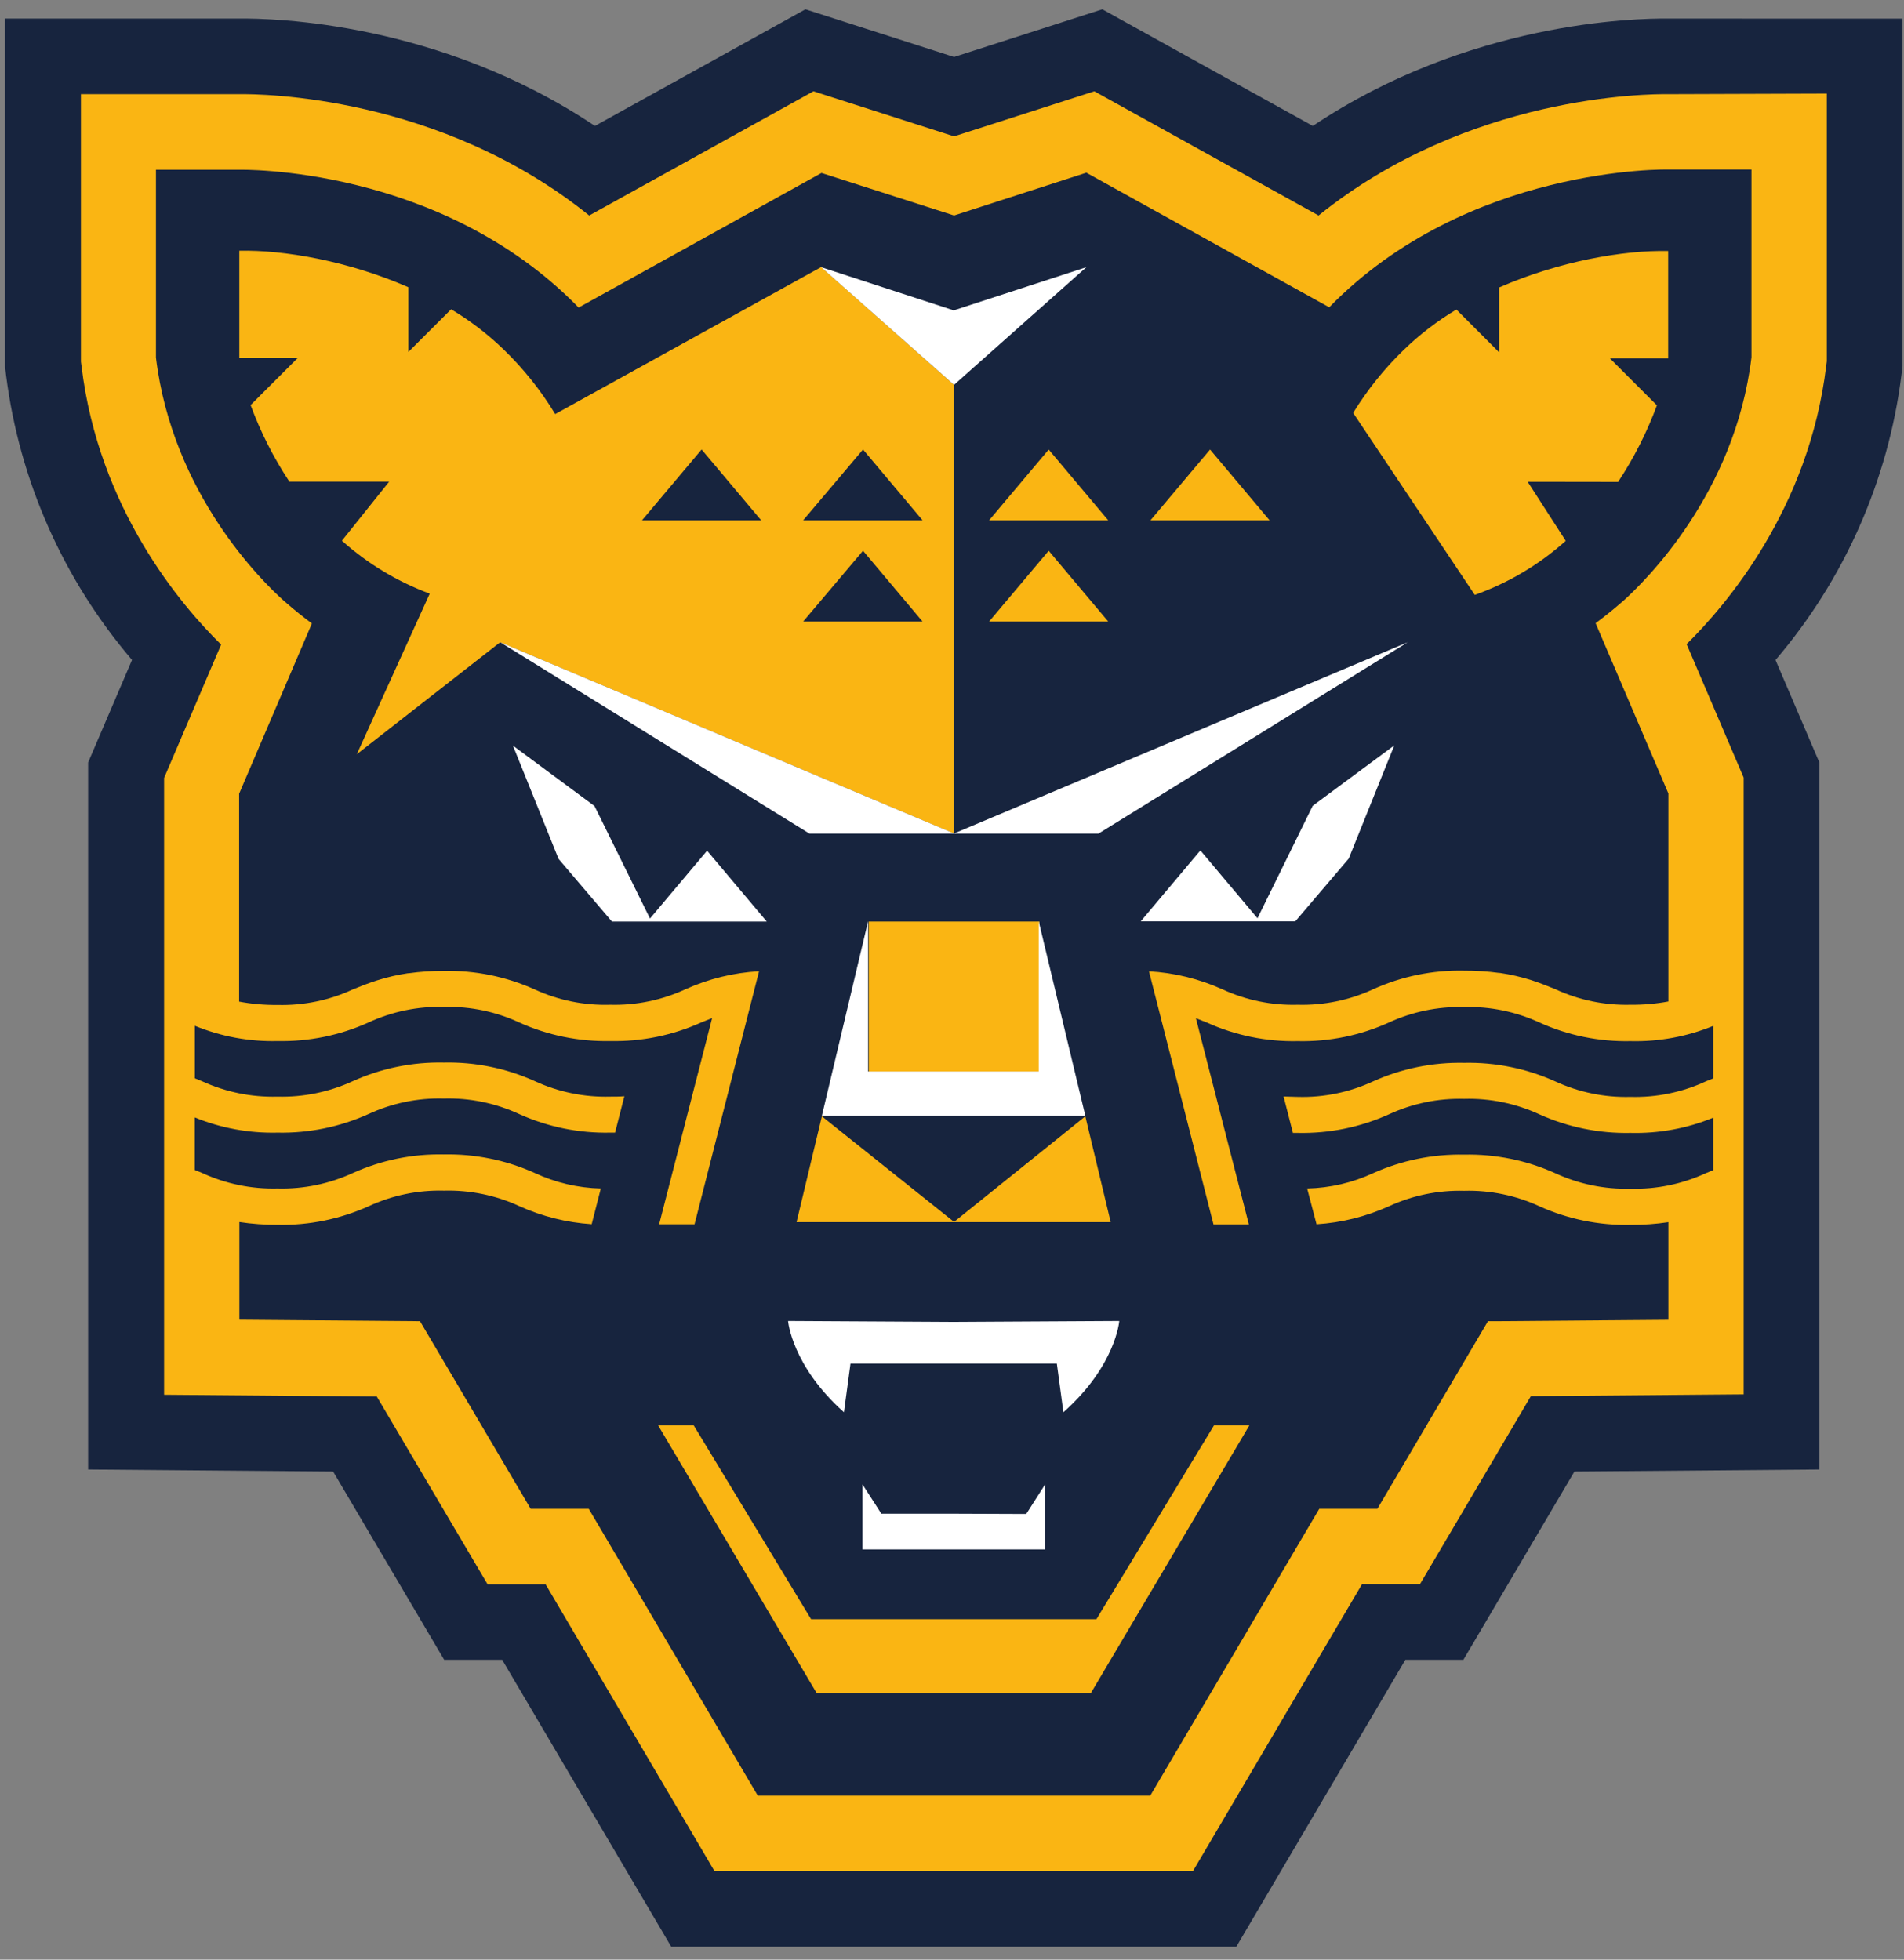 <svg width="102" height="105" viewBox="0 0 102 105" fill="none" xmlns="http://www.w3.org/2000/svg">
<rect x="0" y="0" width="102" height="105" fill="#808080" stroke="none"/>
<g clip-path="url(#clip0_1038_80)">
<path d="M89.435 0.996C87.529 0.971 78.655 1.179 70.329 6.748L59.053 0.5L51.111 3.053L43.147 0.5L31.871 6.748C23.549 1.182 14.675 0.971 12.765 0.996H0.27V19.63L0.326 20.112C1.041 25.744 3.386 31.044 7.073 35.361L4.721 40.856V78.738L17.846 78.847L23.795 88.934H26.903L35.96 104.309H66.229L75.287 88.934H78.395L84.344 78.847L97.469 78.738V40.86L95.117 35.364C98.803 31.049 101.147 25.75 101.86 20.119L101.92 19.634V0.999L89.435 0.996Z" fill="#17243E"/>
<path d="M89.412 5.046C88.238 5.029 78.646 5.092 70.637 11.547L58.626 4.892L51.109 7.307L43.578 4.892L31.564 11.547C23.561 5.099 13.984 5.029 12.792 5.046H4.336V19.381L4.368 19.623C5.289 27.278 9.722 32.457 11.846 34.538L8.791 41.683V74.733L20.186 74.828L26.125 84.898H29.233L38.272 100.249H63.911L72.968 84.877H76.073L82.011 74.807L93.41 74.712V41.662L90.355 34.514C92.464 32.436 96.912 27.257 97.833 19.602L97.865 19.36V5.018L89.412 5.046Z" fill="#FAB513"/>
<path d="M87.008 32.154C88.063 31.194 92.947 26.482 93.829 19.145V9.082H89.378C89.378 9.082 78.64 8.846 71.207 16.465L58.198 9.254L51.11 11.546L44.008 9.268L30.998 16.479C23.566 8.846 12.828 9.096 12.828 9.096H8.355V19.159C9.242 26.496 14.108 31.208 15.18 32.168L15.391 32.351C15.823 32.727 16.263 33.075 16.709 33.405L12.81 42.529V53.668C13.487 53.795 14.175 53.855 14.864 53.847C16.256 53.885 17.639 53.6 18.903 53.014C19.297 52.852 19.719 52.684 20.197 52.532C20.737 52.36 21.29 52.232 21.85 52.149H21.892C22.516 52.061 23.146 52.018 23.777 52.023C25.455 51.988 27.119 52.328 28.65 53.017C29.914 53.599 31.295 53.88 32.686 53.837C34.079 53.875 35.462 53.59 36.726 53.003C37.968 52.444 39.303 52.117 40.664 52.04L39.739 55.669L37.208 65.598H35.312L35.945 63.136L37.777 56.003L38.15 54.55C37.956 54.624 37.76 54.705 37.563 54.786C36.033 55.476 34.368 55.816 32.69 55.781C31.012 55.815 29.347 55.475 27.816 54.786C26.57 54.207 25.207 53.922 23.833 53.953H23.78C22.387 53.914 21.004 54.2 19.74 54.786C18.21 55.476 16.545 55.816 14.867 55.781C13.35 55.818 11.841 55.539 10.437 54.962V57.775L10.827 57.936C12.092 58.516 13.473 58.797 14.864 58.759C16.256 58.796 17.638 58.512 18.903 57.929C20.433 57.238 22.098 56.898 23.777 56.934C25.455 56.898 27.12 57.238 28.65 57.929C29.913 58.513 31.295 58.797 32.686 58.759C32.96 58.759 33.214 58.759 33.449 58.738L32.95 60.689H32.686C31.009 60.724 29.346 60.384 27.816 59.694C26.552 59.108 25.169 58.823 23.777 58.861C22.384 58.823 21.001 59.108 19.737 59.694C18.206 60.384 16.542 60.724 14.864 60.689C13.346 60.725 11.838 60.447 10.433 59.874V62.687L10.824 62.848C12.089 63.432 13.471 63.717 14.864 63.681C16.256 63.719 17.638 63.435 18.903 62.852C20.433 62.16 22.098 61.82 23.777 61.857C25.455 61.821 27.12 62.161 28.65 62.852C29.759 63.369 30.963 63.652 32.187 63.681L31.698 65.594C30.362 65.507 29.052 65.181 27.831 64.631C26.566 64.045 25.183 63.76 23.791 63.797C22.398 63.759 21.015 64.044 19.751 64.631C18.221 65.321 16.556 65.661 14.878 65.626C14.19 65.63 13.504 65.581 12.824 65.478V70.713L22.5 70.791L28.428 80.843H31.54L40.597 96.215H61.619L70.676 80.843H73.788L79.712 70.791H80.236L89.378 70.717V65.485C88.706 65.586 88.028 65.634 87.349 65.629C85.671 65.665 84.006 65.326 82.476 64.638C81.212 64.052 79.829 63.766 78.436 63.805C77.043 63.767 75.66 64.052 74.396 64.638C73.175 65.188 71.865 65.513 70.529 65.598L70.026 63.681C71.249 63.654 72.453 63.374 73.563 62.859C75.094 62.171 76.758 61.832 78.436 61.867C80.114 61.831 81.779 62.17 83.309 62.859C84.573 63.445 85.956 63.73 87.349 63.692C88.742 63.73 90.125 63.444 91.389 62.859L91.779 62.7V59.888C90.375 60.464 88.866 60.741 87.349 60.703C85.671 60.739 84.006 60.4 82.476 59.712C81.212 59.126 79.829 58.84 78.436 58.879C77.043 58.841 75.66 59.126 74.396 59.712C72.867 60.401 71.203 60.739 69.526 60.703H69.263L68.764 58.752C68.999 58.752 69.252 58.773 69.526 58.773C70.918 58.812 72.3 58.526 73.563 57.94C75.094 57.252 76.758 56.913 78.436 56.948C80.114 56.913 81.779 57.251 83.309 57.94C84.573 58.526 85.956 58.811 87.349 58.773C88.742 58.811 90.125 58.526 91.389 57.94L91.779 57.782V54.969C90.375 55.544 88.866 55.822 87.349 55.785C85.671 55.821 84.005 55.481 82.476 54.79C81.211 54.206 79.829 53.922 78.436 53.96H78.383C77.01 53.93 75.647 54.214 74.4 54.79C72.87 55.481 71.205 55.821 69.526 55.785C67.848 55.821 66.183 55.481 64.653 54.79C64.457 54.712 64.263 54.631 64.066 54.557L64.439 56.01L66.271 63.144L66.904 65.605H65.008L62.477 55.672L61.552 52.044C62.913 52.121 64.248 52.449 65.49 53.011C66.754 53.594 68.135 53.877 69.526 53.837C70.919 53.875 72.302 53.59 73.566 53.003C75.095 52.312 76.759 51.972 78.436 52.008C79.066 52.005 79.696 52.046 80.321 52.132H80.363C80.923 52.215 81.475 52.342 82.015 52.511C82.493 52.666 82.915 52.835 83.309 52.996C84.573 53.585 85.956 53.873 87.349 53.837C88.029 53.845 88.709 53.786 89.378 53.661V42.515L85.479 33.391C85.925 33.061 86.365 32.713 86.797 32.337L87.008 32.154ZM51.11 65.471L58.142 59.814L59.502 65.485H42.672L44.029 59.814L51.11 65.471ZM46.539 57.427V49.379H55.681V57.427H46.539ZM26.793 34.414L19.114 40.413L23.021 31.809C21.289 31.165 19.694 30.203 18.316 28.972L20.848 25.807H15.503C14.654 24.525 13.957 23.148 13.425 21.704L15.95 19.18H12.821V13.435C15.198 13.382 18.664 13.983 21.874 15.389V18.863L24.167 16.571C25.184 17.178 26.128 17.902 26.98 18.726C28.046 19.756 28.975 20.919 29.743 22.186L43.99 14.31L51.11 20.621V44.663L26.793 34.414ZM65.037 76.371H66.932L58.441 90.716H43.747L35.256 76.371H37.162L43.452 86.76H58.736L65.037 76.371ZM81.84 25.814L83.879 28.979C82.459 30.253 80.803 31.237 79.006 31.876L72.49 22.123C73.251 20.886 74.164 19.749 75.208 18.74C76.06 17.916 77.004 17.192 78.021 16.585L80.31 18.877V15.403C83.524 13.997 86.99 13.396 89.367 13.449V19.194H86.238L88.763 21.718C88.231 23.162 87.534 24.539 86.684 25.821L81.84 25.814ZM46.233 24.084L49.426 27.882H43.023L46.233 24.084ZM37.587 24.084L40.78 27.882H34.391L37.587 24.084ZM46.233 29.51L49.426 33.307H43.023L46.233 29.51Z" fill="#17243E"/>
<path d="M51.072 20.589L43.99 14.316L51.093 16.63L58.199 14.316L51.11 20.62L51.072 20.589ZM34.821 49.216L31.85 43.19L27.479 39.951L29.923 46.02L32.782 49.378H41.076L37.88 45.581L34.821 49.216ZM51.082 44.666H58.846L75.409 34.414L51.11 44.659L26.801 34.414L43.365 44.666H51.082ZM44.029 59.785H58.142L55.646 49.364V57.412H46.504V49.364L44.029 59.785ZM67.365 49.202L64.306 45.566L61.113 49.364H69.393L72.252 46.006L74.695 39.937L70.325 43.175L67.365 49.202ZM42.218 70.779C42.218 70.779 42.412 73.177 45.211 75.67L45.562 73.061H56.616L56.968 75.67C59.781 73.177 59.96 70.779 59.96 70.779L51.082 70.829L42.218 70.779ZM51.269 81.106H47.215L46.206 79.538V83.019H55.983V79.545L54.978 81.12L51.269 81.106Z" fill="white"/>
<path d="M59.373 27.883H52.984L56.18 24.086L59.373 27.883Z" fill="#FAB513"/>
<path d="M68.017 27.883H61.629L64.825 24.086L68.017 27.883Z" fill="#FAB513"/>
<path d="M59.373 33.307H52.984L56.18 29.51L59.373 33.307Z" fill="#FAB513"/>
</g>
<defs>
<clipPath id="clip0_1038_80">
<rect width="101.651" height="103.813" fill="white" transform="translate(0.27 0.5)"/>
</clipPath>
</defs>
</svg>
